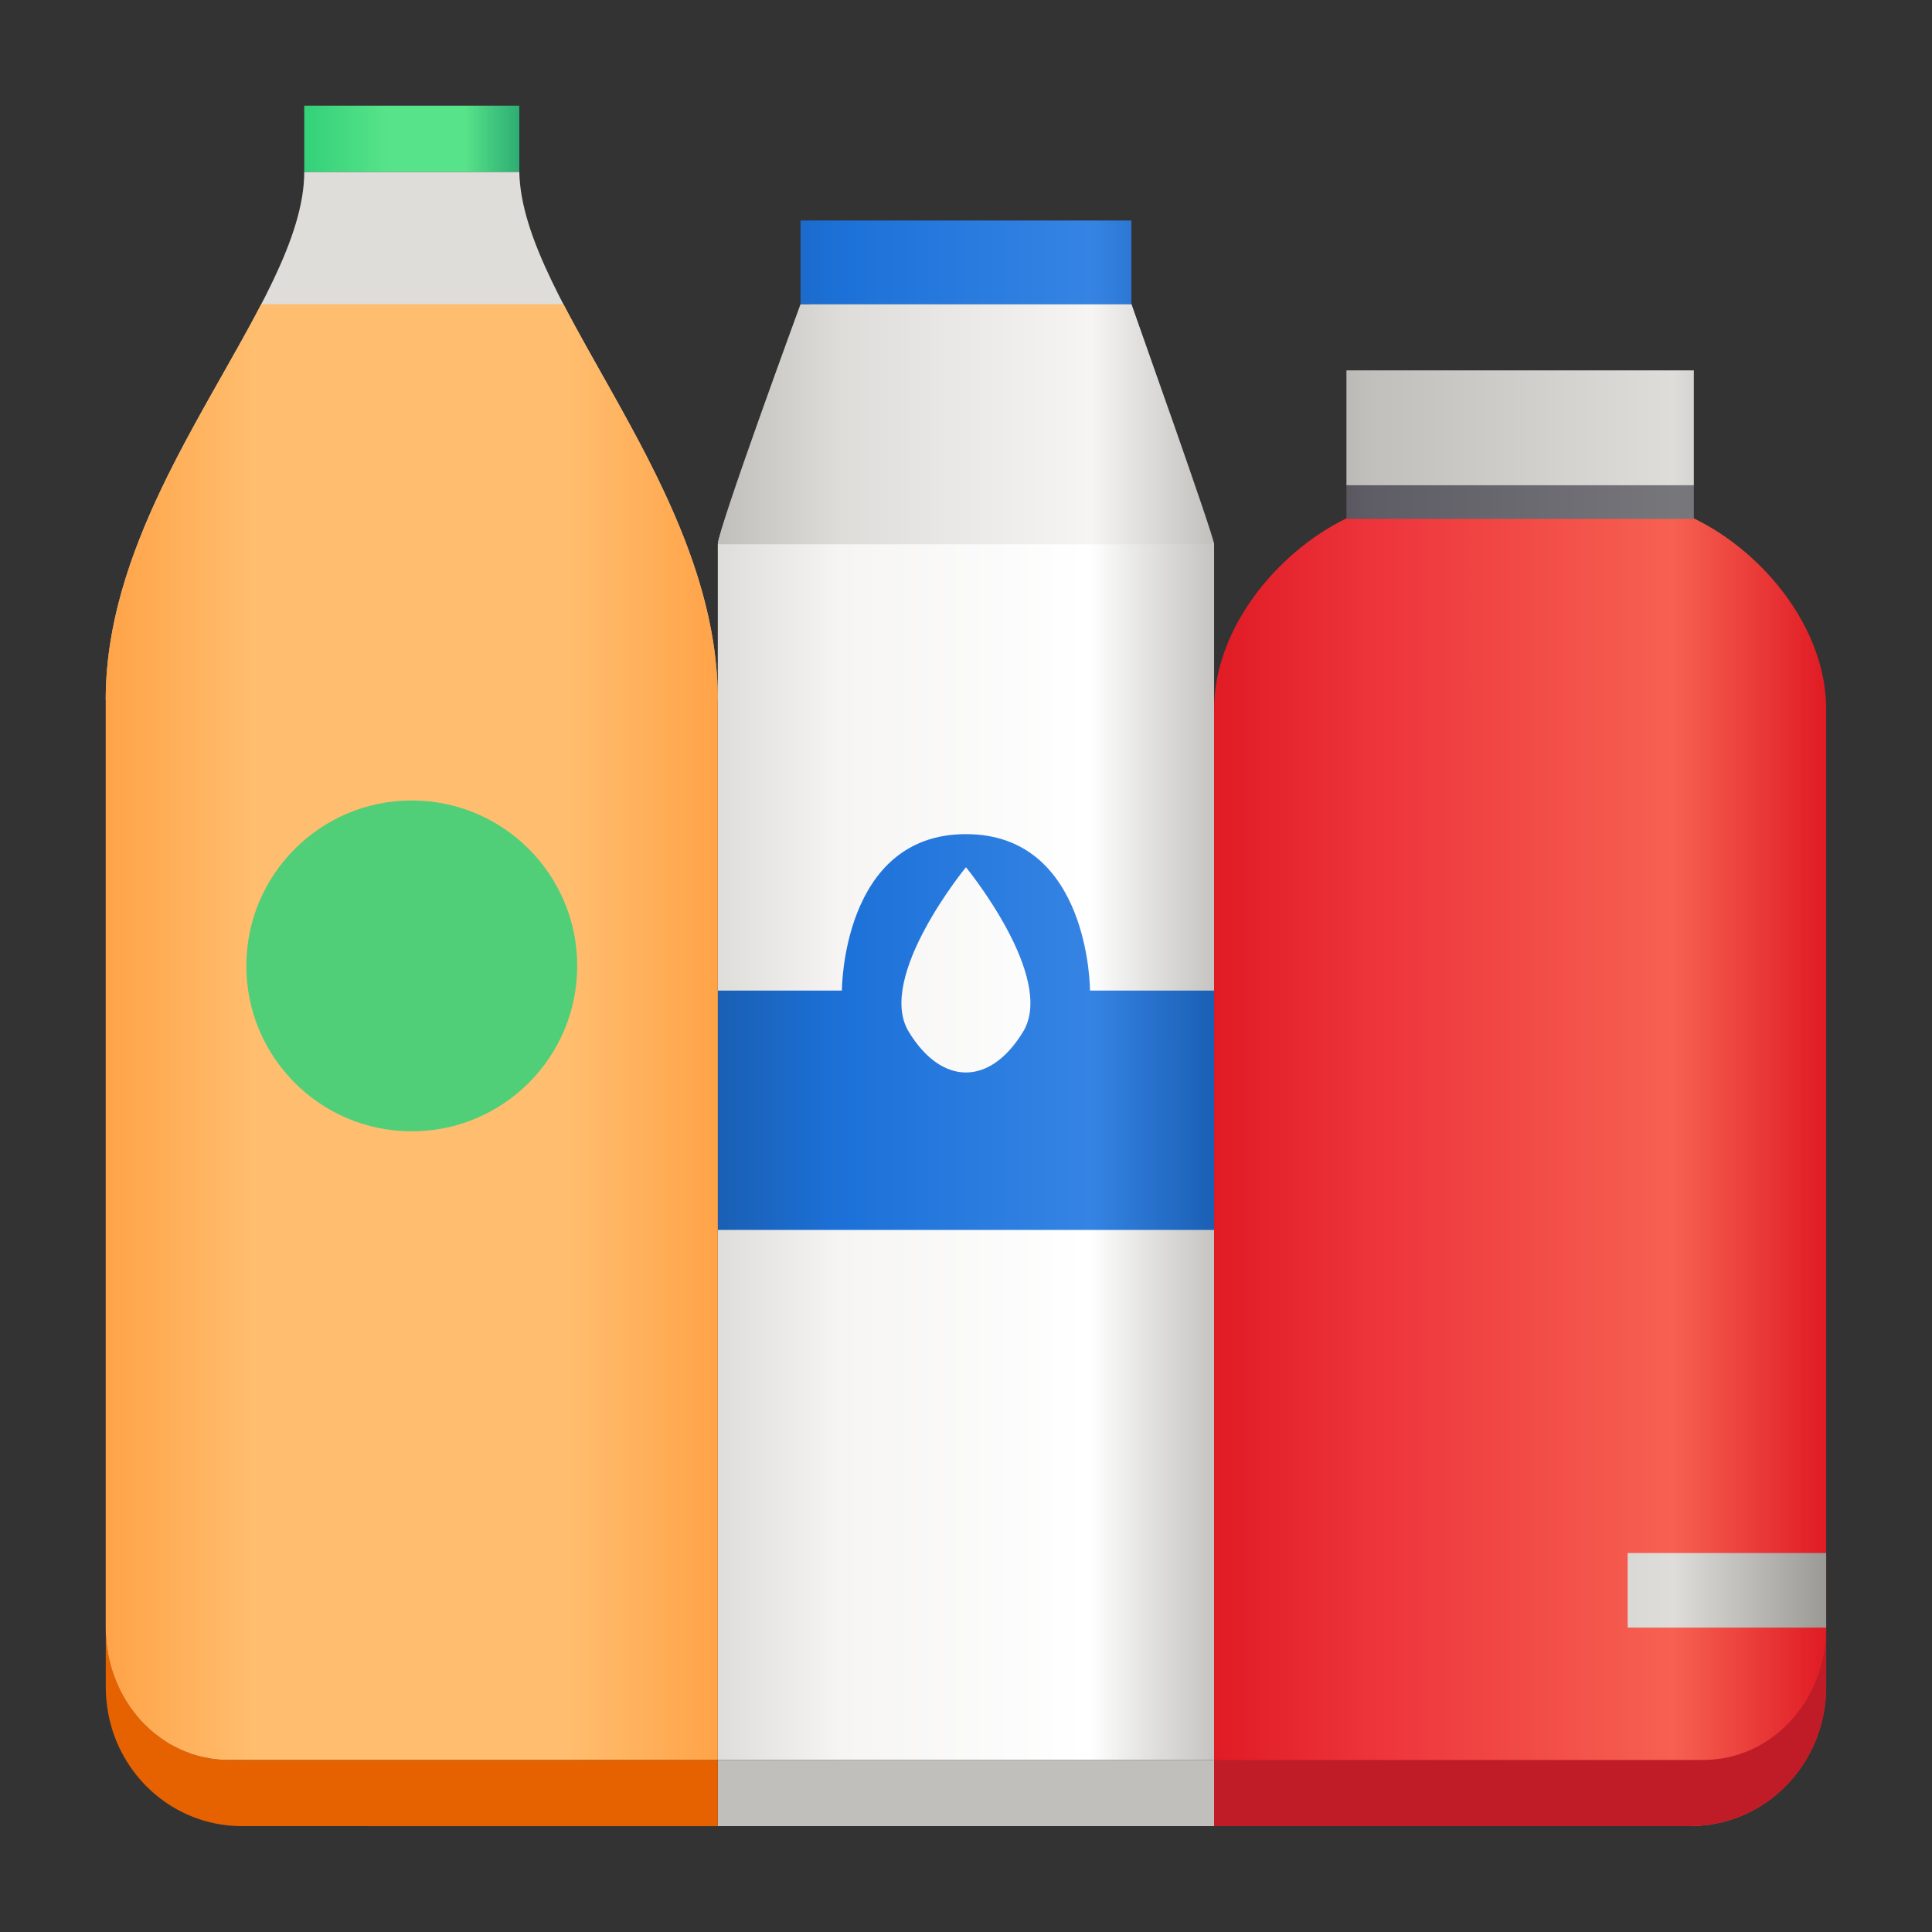 <?xml version="1.0" encoding="UTF-8" standalone="no"?>
<svg
   version="1.1"
   viewBox="0 0 64 64"
   id="svg29"
   sodipodi:docname="bottles.svg"
   width="64"
   height="64"
   inkscape:version="1.2.1 (9c6d41e410, 2022-07-14, custom)"
   xmlns:inkscape="http://www.inkscape.org/namespaces/inkscape"
   xmlns:sodipodi="http://sodipodi.sourceforge.net/DTD/sodipodi-0.dtd"
   xmlns:xlink="http://www.w3.org/1999/xlink"
   xmlns="http://www.w3.org/2000/svg"
   xmlns:svg="http://www.w3.org/2000/svg">
  <rect x="0" y="0" width="64" height="64" fill="#333333" stroke="none"/>
  <sodipodi:namedview
     id="namedview31"
     pagecolor="#ffffff"
     bordercolor="#999999"
     borderopacity="1"
     inkscape:showpageshadow="0"
     inkscape:pageopacity="0"
     inkscape:pagecheckerboard="0"
     inkscape:deskcolor="#d1d1d1"
     showgrid="false"
     inkscape:zoom="6.2608413"
     inkscape:cx="17.090355"
     inkscape:cy="14.934095"
     inkscape:window-width="1920"
     inkscape:window-height="1005"
     inkscape:window-x="0"
     inkscape:window-y="0"
     inkscape:window-maximized="1"
     inkscape:current-layer="svg29" />
  <defs
     id="defs7">
    <linearGradient
       id="linearGradient3764"
       x1="1"
       x2="47"
       gradientTransform="rotate(-90,24,24)"
       gradientUnits="userSpaceOnUse">
      <stop
         style="stop-color:#ebe931"
         offset="0"
         id="stop2" />
      <stop
         style="stop-color:#edeb43"
         offset="1"
         id="stop4" />
    </linearGradient>
    <linearGradient
       id="a"
       gradientUnits="userSpaceOnUse"
       x1="49"
       x2="79"
       y1="68"
       y2="68"
       gradientTransform="translate(-43.076,-28.382)">
      <stop
         offset="0"
         stop-color="#deddda"
         id="stop260" />
      <stop
         offset="0.25"
         stop-color="#f6f5f4"
         id="stop262" />
      <stop
         offset="0.75"
         stop-color="#ffffff"
         id="stop264" />
      <stop
         offset="1"
         stop-color="#deddda"
         stop-opacity="0.855"
         id="stop266" />
    </linearGradient>
    <linearGradient
       id="b"
       gradientTransform="matrix(1.003,0,0,1,-43.217,-28.382)"
       gradientUnits="userSpaceOnUse"
       x1="49"
       x2="79"
       y1="31.453"
       y2="31.453">
      <stop
         offset="0"
         stop-color="#c0bfbc"
         id="stop269" />
      <stop
         offset="0.25"
         stop-color="#deddda"
         id="stop271" />
      <stop
         offset="0.75"
         stop-color="#f6f5f4"
         id="stop273" />
      <stop
         offset="1"
         stop-color="#c0bfbc"
         id="stop275" />
    </linearGradient>
    <linearGradient
       id="c"
       gradientUnits="userSpaceOnUse"
       x1="12"
       x2="49"
       y1="42.917"
       y2="42.917"
       gradientTransform="translate(-43.076,-28.382)">
      <stop
         offset="0"
         stop-color="#c0bfbc"
         id="stop278" />
      <stop
         offset="0.25"
         stop-color="#deddda"
         id="stop280" />
      <stop
         offset="0.75"
         stop-color="#deddda"
         id="stop282" />
      <stop
         offset="1"
         stop-color="#c0bfbc"
         id="stop284" />
    </linearGradient>
    <linearGradient
       id="e"
       x1="49"
       x2="79"
       xlink:href="#d"
       y1="21.471"
       y2="21.471"
       gradientTransform="translate(-43.076,-28.382)" />
    <linearGradient
       id="d"
       gradientUnits="userSpaceOnUse">
      <stop
         offset="0"
         stop-color="#1a5fb4"
         id="stop287" />
      <stop
         offset="0.25"
         stop-color="#1c71d8"
         id="stop289" />
      <stop
         offset="0.75"
         stop-color="#3584e4"
         id="stop291" />
      <stop
         offset="1"
         stop-color="#1a5fb4"
         id="stop293" />
    </linearGradient>
    <linearGradient
       id="f"
       x1="49"
       x2="79"
       xlink:href="#d"
       y1="68"
       y2="68"
       gradientTransform="translate(-43.076,-28.382)" />
    <linearGradient
       id="g"
       gradientUnits="userSpaceOnUse"
       x1="12"
       x2="49"
       y1="74.97"
       y2="74.97"
       gradientTransform="translate(-43.076,-28.382)">
      <stop
         offset="0"
         stop-color="#ffa348"
         id="stop298" />
      <stop
         offset="0.25"
         stop-color="#ffbe6f"
         id="stop300" />
      <stop
         offset="0.75"
         stop-color="#ffbe6f"
         id="stop302" />
      <stop
         offset="1"
         stop-color="#ffa348"
         id="stop304" />
    </linearGradient>
    <linearGradient
       id="h"
       gradientUnits="userSpaceOnUse"
       x1="79"
       x2="116"
       y1="75.564"
       y2="75.564"
       gradientTransform="translate(-43.076,-28.382)">
      <stop
         offset="0"
         stop-color="#e01b24"
         id="stop307" />
      <stop
         offset="0.25"
         stop-color="#ed333b"
         id="stop309" />
      <stop
         offset="0.75"
         stop-color="#f66151"
         id="stop311" />
      <stop
         offset="1"
         stop-color="#e01b24"
         id="stop313" />
    </linearGradient>
    <linearGradient
       id="i"
       gradientUnits="userSpaceOnUse"
       x1="24"
       x2="37"
       y1="14"
       y2="14"
       gradientTransform="translate(-43.076,-28.382)">
      <stop
         offset="0"
         stop-color="#33d17a"
         id="stop316" />
      <stop
         offset="0.388"
         stop-color="#57e389"
         id="stop318" />
      <stop
         offset="0.75"
         stop-color="#57e389"
         id="stop320" />
      <stop
         offset="1"
         stop-color="#2ec27e"
         stop-opacity="0.855"
         id="stop322" />
    </linearGradient>
    <linearGradient
       id="j"
       gradientUnits="userSpaceOnUse"
       x1="79"
       x2="116"
       y1="35.962"
       y2="35.962"
       gradientTransform="translate(-43.076,-28.382)">
      <stop
         offset="0"
         stop-color="#3d3846"
         id="stop325" />
      <stop
         offset="0.25"
         stop-color="#5e5c64"
         id="stop327" />
      <stop
         offset="0.75"
         stop-color="#77767b"
         id="stop329" />
      <stop
         offset="1"
         stop-color="#77767b"
         id="stop331" />
    </linearGradient>
    <linearGradient
       id="l"
       x1="79"
       x2="116"
       xlink:href="#k"
       y1="31.472"
       y2="31.472"
       gradientTransform="translate(-43.076,-28.382)" />
    <linearGradient
       id="k"
       gradientUnits="userSpaceOnUse">
      <stop
         offset="0"
         stop-color="#9a9996"
         id="stop334" />
      <stop
         offset="0.25"
         stop-color="#c0bfbc"
         id="stop336" />
      <stop
         offset="0.75"
         stop-color="#deddda"
         id="stop338" />
      <stop
         offset="1"
         stop-color="#9a9996"
         id="stop340" />
    </linearGradient>
    <linearGradient
       id="m"
       gradientTransform="matrix(1,0,0,0.814,-43.072,-149.176)"
       x1="78.999"
       x2="116"
       xlink:href="#k"
       y1="273.232"
       y2="273.232" />
  </defs>
  <g
     id="g1074"
     transform="matrix(0.548,0,0,0.548,20.532,12.478)">
    <path
       d="m 11.471,-4.382 c 0,0 -5.547,13.609 -5.547,14.516 v 73.484 h 30 V 10.13 c 0,0.004 -5,-14.512 -5,-14.512 z m 0,0"
       fill="url(#a)"
       id="path345"
       style="fill:url(#a)" />
    <path
       d="m 10.924,-4.382 c 0,0 -5,13.609 -5,14.512 h 30 c 0,-0.488 -5,-14.512 -5,-14.512 z m 0,0"
       fill="url(#b)"
       id="path347"
       style="fill:url(#b)" />
    <path
       d="m -31.076,19.513 c 0.496,0.016 37,0 37,0 0,-12.816 -11.844,-23.895 -12,-31.895 h -13 c 0,8 -12.004,19.078 -12,31.895 z m 0,0"
       fill="url(#c)"
       id="path349"
       style="fill:url(#c)" />
    <path
       d="m 35.924,83.618 h -30 v 4 h 30 z m 0,0"
       fill="#c0bfbc"
       id="path351" />
    <path
       d="m 10.924,-9.441 v 5.059 h 20 v -5.059 z m 0,0"
       fill="url(#e)"
       id="path353"
       style="fill:url(#e)" />
    <path
       d="m 20.924,27.653 c -7.5,0 -7.5,9.457 -7.5,9.457 h -7.5 v 14.469 h 30 v -14.469 h -7.5 c 0,0 0,-9.457 -7.5,-9.457 z m 0,2 c 0,0 5.453,6.652 3.457,9.941 -1.996,3.289 -4.922,3.289 -6.918,0 -1.996,-3.289 3.461,-9.941 3.461,-9.941 z m 0,0"
       fill="url(#f)"
       id="path355"
       style="fill:url(#f)" />
    <path
       d="m 5.924,83.618 h -29.574 c -0.125,0 -0.254,-0.004 -0.379,-0.012 -0.129,-0.004 -0.254,-0.016 -0.379,-0.031 -0.129,-0.012 -0.25,-0.027 -0.375,-0.051 -0.125,-0.019 -0.242,-0.043 -0.367,-0.07 -0.121,-0.023 -0.242,-0.055 -0.359,-0.09 -0.117,-0.031 -0.234,-0.066 -0.352,-0.105 -0.234,-0.078 -0.461,-0.168 -0.684,-0.27 -0.223,-0.098 -0.441,-0.211 -0.652,-0.336 -0.207,-0.121 -0.41,-0.254 -0.609,-0.398 -0.199,-0.145 -0.391,-0.297 -0.57,-0.461 -0.184,-0.16 -0.363,-0.332 -0.527,-0.516 -0.168,-0.18 -0.328,-0.371 -0.48,-0.566 -0.152,-0.199 -0.293,-0.402 -0.426,-0.617 -0.133,-0.211 -0.258,-0.43 -0.371,-0.656 -0.113,-0.227 -0.219,-0.461 -0.312,-0.703 -0.094,-0.238 -0.18,-0.48 -0.25,-0.734 -0.07,-0.25 -0.133,-0.504 -0.18,-0.766 -0.051,-0.262 -0.09,-0.527 -0.113,-0.797 -0.023,-0.27 -0.039,-0.543 -0.039,-0.82 v 3.582 0.004 c 0,0.289 0.016,0.578 0.043,0.859 v 0.004 c 0.027,0.281 0.07,0.559 0.125,0.832 0.051,0.273 0.121,0.543 0.199,0.805 v 0.004 c 0.078,0.262 0.172,0.516 0.273,0.77 0.102,0.25 0.219,0.496 0.348,0.734 0.375,0.711 0.852,1.363 1.406,1.934 1.48,1.52 3.527,2.461 5.801,2.473 H 5.924 Z m 0,0"
       fill="#e66100"
       id="path357" />
    <path
       d="m -21.67,-4.382 c -0.004,0.004 -0.008,0.008 -0.012,0.012 -3.531,6.805 -9.398,14.914 -9.395,23.879 v 56.109 c 0,0.277 0.016,0.551 0.039,0.82 0.023,0.27 0.062,0.535 0.109,0.797 0.051,0.262 0.113,0.516 0.184,0.77 0.07,0.25 0.156,0.492 0.25,0.73 0.094,0.242 0.199,0.477 0.312,0.703 0.113,0.227 0.238,0.445 0.371,0.66 0.133,0.211 0.273,0.414 0.426,0.613 0.152,0.199 0.312,0.387 0.477,0.57 0.168,0.18 0.348,0.352 0.527,0.512 0.184,0.164 0.375,0.316 0.574,0.461 0.199,0.145 0.402,0.277 0.609,0.402 0.211,0.121 0.43,0.234 0.652,0.336 0.223,0.098 0.449,0.188 0.684,0.266 0.117,0.039 0.234,0.074 0.352,0.109 0.117,0.031 0.238,0.062 0.359,0.086 0.125,0.027 0.242,0.051 0.367,0.07 0.125,0.023 0.246,0.039 0.371,0.051 0.129,0.016 0.254,0.027 0.379,0.031 0.129,0.008 0.258,0.012 0.383,0.012 H 5.924 V 19.509 c 0,-8.965 -5.789,-17.074 -9.324,-23.879 -0.004,-0.004 -0.008,-0.008 -0.012,-0.012 z m 0,0"
       fill="url(#g)"
       id="path359"
       style="fill:url(#g)" />
    <path
       d="m 43.924,8.563 c -4.254,2.078 -8,6.711 -8,11.527 v 67.527 h 28.805 c 4.543,-0.02 8.195,-3.766 8.195,-8.414 V 20.091 c 0,-4.828 -3.73,-9.453 -8,-11.527 z m 0,0"
       fill="url(#h)"
       id="path361"
       style="fill:url(#h)" />
    <path
       d="m -19.076,-16.382 h 13 v 4 h -13 z m 0,0"
       fill="url(#i)"
       id="path363"
       style="fill:url(#i)" />
    <path
       d="m 72.924,75.618 c 0,4.434 -3.312,8 -7.426,8 h -29.574 v 4 h 28.805 c 4.543,-0.02 8.195,-3.766 8.195,-8.414 z m 0,0"
       fill="#c01c28"
       id="path365" />
    <path
       d="m 43.924,6.563 h 21 v 2.031 h -21 z m 0,0"
       fill="url(#j)"
       id="path367"
       style="fill:url(#j)" />
    <path
       d="m 43.924,-0.382 h 21 v 6.945 h -21 z m 0,0"
       fill="url(#l)"
       id="path369"
       style="fill:url(#l)" />
    <path
       d="m 60.924,71.11 h 12 v 4.508 h -12 z m 0,0"
       fill="url(#m)"
       id="path371"
       style="fill:url(#m)" />
    <path
       d="m -12.576,25.618 c -5.523,0 -10,4.477 -10,10 0,5.523 4.477,10 10,10 5.523,0 10,-4.477 10,-10 0,-5.523 -4.477,-10 -10,-10 z m 0,0"
       fill="#33d17a"
       fill-opacity="0.855"
       id="path373" />
  </g>
</svg>
